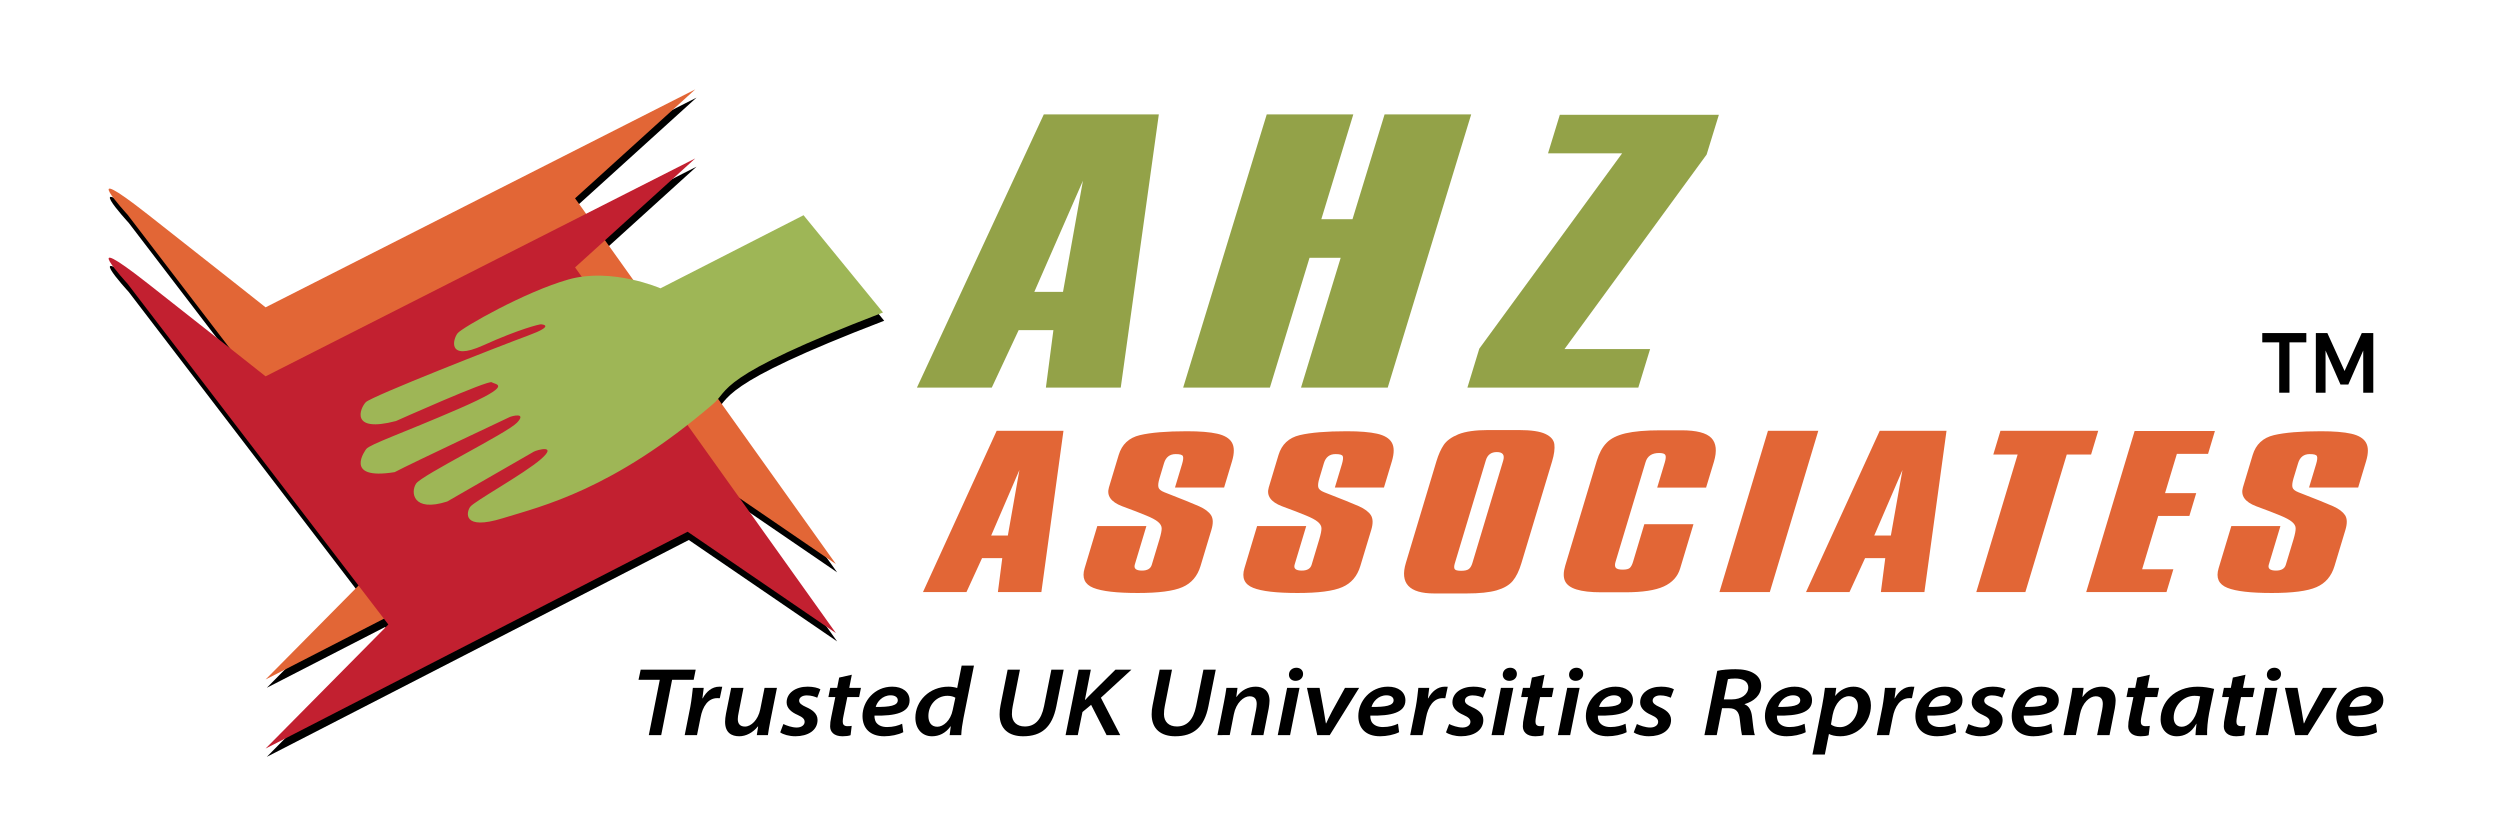 <?xml version="1.0" encoding="iso-8859-1"?>
<!-- Generator: Adobe Illustrator 24.0.0, SVG Export Plug-In . SVG Version: 6.00 Build 0)  -->
<svg version="1.1" id="Layer_1" xmlns="http://www.w3.org/2000/svg" xmlns:xlink="http://www.w3.org/1999/xlink" x="0px" y="0px"
	 viewBox="0 0 300 100" style="enable-background:new 0 0 300 100;" xml:space="preserve">
<g>
	<g>
		<g>
			<path d="M15.438,26.732c0,0-6.449-6.995,2.457,0c8.899,6.997,14.121,11.14,14.121,11.14L83.58,11.716L69.152,24.791
				l31.306,43.893L82.656,56.509l-50.64,26.025l14.727-14.885L15.438,26.732z"/>
			<path d="M15.438,35.022c0,0-6.449-6.994,2.457,0c8.899,6.994,14.121,11.135,14.121,11.135L83.58,20.002L69.152,33.077
				l31.306,43.894L82.656,64.799l-50.64,26.023l14.727-14.885L15.438,35.022z"/>
			<path d="M96.571,26.813l-17.167,8.772c0,0-5.83-2.526-11.028-1.06c-5.198,1.461-12.762,5.781-13.306,6.443
				c-0.557,0.668-1.347,3.457,3.069,1.461c4.407-1.993,6.747-2.521,6.905-2.521c0.156,0,1.783,0.131-1.472,1.324
				c-3.253,1.197-18.851,7.32-19.531,8.022c-0.686,0.707-1.945,3.723,3.624,2.257c0,0,11.079-4.96,11.498-4.648
				c0.417,0.312,2.833,0.223-3.887,3.139c-6.723,2.927-10.763,4.301-11.188,4.878c0,0-2.911,3.788,3.417,2.769
				c2.179-1.154,13.465-6.446,13.78-6.607c0.314-0.151,2.101-0.592,0.891,0.672c-1.206,1.262-11.417,6.29-12.101,7.307
				c-0.683,1.019-0.415,3.476,3.731,2.155c0,0,10.002-5.763,10.395-5.986c0.392-0.221,2.892-0.887,0.864,0.891
				c-2.018,1.768-8.03,5.069-8.501,5.728c-0.479,0.668-0.925,2.857,3.882,1.374c4.807-1.482,13.207-3.408,25.18-13.64
				c2.122-1.73,0.048-3.214,20.475-11.054L96.571,26.813z"/>
		</g>
		<path style="fill:#E26636;" d="M15.291,25.742c0,0-6.448-6.995,2.456,0c8.902,6.992,14.123,11.137,14.123,11.137l51.561-26.154
			L69.007,23.798l31.306,43.894l-17.798-12.17L31.868,81.541L46.6,66.655L15.291,25.742z"/>
		<path style="fill:#C22030;" d="M15.291,34.029c0,0-6.448-6.995,2.456,0c8.902,6.994,14.123,11.132,14.123,11.132l51.561-26.152
			l-14.423,13.08l31.306,43.889l-17.801-12.17L31.868,89.83L46.6,74.941L15.291,34.029z"/>
		<path style="fill:#9EB656;" d="M96.425,25.826l-17.167,8.772c0,0-5.833-2.531-11.028-1.066
			c-5.201,1.461-12.762,5.781-13.309,6.448c-0.552,0.668-1.339,3.452,3.069,1.46c4.406-1.993,6.747-2.523,6.905-2.523
			c0.156,0,1.786,0.132-1.467,1.329c-3.258,1.194-18.85,7.31-19.534,8.017c-0.683,0.711-1.947,3.721,3.623,2.26
			c0,0,11.081-4.96,11.501-4.651c0.419,0.309,2.835,0.221-3.888,3.148c-6.721,2.922-10.759,4.291-11.186,4.869
			c0,0-2.908,3.79,3.419,2.766c2.179-1.146,13.47-6.443,13.784-6.602c0.312-0.148,2.098-0.598,0.891,0.67
			c-1.205,1.262-11.422,6.289-12.104,7.306c-0.681,1.022-0.417,3.482,3.731,2.152c0,0,10.002-5.757,10.397-5.983
			c0.395-0.218,2.882-0.885,0.866,0.887c-2.021,1.773-8.035,5.076-8.507,5.739c-0.473,0.667-0.92,2.857,3.885,1.372
			c4.807-1.48,13.204-3.409,25.181-13.645c2.125-1.724,0.049-3.21,20.476-11.054L96.425,25.826z"/>
	</g>
	<g>
		<g>
			<g>
				<g>
					<path style="fill:#93A248;" d="M110.03,46.514l15.226-32.785h13.803l-4.57,32.785h-8.982l0.901-6.895h-4.17l-3.225,6.895
						H110.03z M127.562,35.021l2.389-13.33l-5.832,13.33H127.562z"/>
					<polygon style="fill:#93A248;" points="152.008,13.729 162.397,13.729 158.559,26.305 162.3,26.305 166.15,13.729 
						176.543,13.729 166.527,46.514 156.121,46.514 160.881,30.938 157.143,30.938 152.387,46.514 141.979,46.514 					"/>
					<polygon style="fill:#93A248;" points="185.762,18.402 187.178,13.777 206.264,13.777 204.795,18.547 187.74,41.887 
						198.013,41.887 196.596,46.514 176.088,46.514 177.517,41.835 194.653,18.402 					"/>
				</g>
				<g>
					<path style="fill:#E26636;" d="M110.758,71.047l8.843-19.353h8.015l-2.652,19.353h-5.216l0.524-4.075h-2.426l-1.87,4.075
						H110.758z M120.942,64.261l1.388-7.863l-3.387,7.863H120.942z"/>
					<path style="fill:#E26636;" d="M147.843,55.351l-0.95,3.156h-5.895l0.845-2.801c0.142-0.473,0.18-0.796,0.107-0.965
						c-0.078-0.169-0.363-0.251-0.859-0.251c-0.718,0-1.186,0.36-1.407,1.089l-0.548,1.83c-0.135,0.452-0.18,0.799-0.127,1.044
						c0.051,0.244,0.285,0.447,0.707,0.613c2.079,0.81,3.473,1.372,4.167,1.681c0.703,0.312,1.179,0.675,1.445,1.079
						c0.258,0.406,0.272,0.985,0.045,1.746l-1.307,4.344c-0.371,1.232-1.098,2.077-2.179,2.543c-1.079,0.473-2.87,0.7-5.353,0.7
						c-2.521,0-4.297-0.204-5.338-0.621c-1.038-0.417-1.391-1.203-1.038-2.357l1.517-5.052h5.892l-1.389,4.617
						c-0.142,0.476,0.142,0.724,0.856,0.724c0.653,0,1.043-0.232,1.181-0.7l0.918-3.042c0.186-0.626,0.279-1.074,0.269-1.348
						c-0.013-0.269-0.158-0.524-0.444-0.761c-0.291-0.244-0.764-0.493-1.428-0.764c-0.654-0.277-1.62-0.645-2.881-1.111
						c-1.351-0.517-1.872-1.273-1.576-2.26l1.17-3.887c0.385-1.272,1.23-2.068,2.543-2.381c1.307-0.309,3.19-0.468,5.639-0.468
						c1.552,0,2.768,0.097,3.638,0.296c0.877,0.194,1.467,0.548,1.77,1.066C148.128,53.63,148.136,54.373,147.843,55.351"/>
					<path style="fill:#E26636;" d="M167.027,55.351l-0.952,3.156h-5.892l0.844-2.801c0.14-0.473,0.177-0.796,0.103-0.965
						c-0.073-0.169-0.364-0.251-0.864-0.251c-0.711,0-1.181,0.36-1.399,1.089l-0.546,1.83c-0.138,0.452-0.181,0.799-0.132,1.044
						c0.054,0.244,0.286,0.447,0.705,0.613c2.088,0.81,3.479,1.372,4.175,1.681c0.696,0.312,1.176,0.675,1.439,1.079
						c0.253,0.406,0.274,0.985,0.046,1.746l-1.312,4.344c-0.368,1.232-1.093,2.077-2.176,2.543c-1.084,0.473-2.87,0.7-5.353,0.7
						c-2.518,0-4.299-0.204-5.337-0.621c-1.044-0.417-1.393-1.203-1.041-2.357l1.517-5.052h5.895l-1.389,4.617
						c-0.145,0.476,0.134,0.724,0.855,0.724c0.649,0,1.044-0.232,1.183-0.7l0.914-3.042c0.186-0.626,0.277-1.074,0.266-1.348
						c-0.008-0.269-0.158-0.524-0.444-0.761c-0.285-0.244-0.764-0.493-1.421-0.764c-0.656-0.277-1.627-0.645-2.887-1.111
						c-1.345-0.517-1.87-1.273-1.571-2.26l1.168-3.887c0.387-1.272,1.232-2.068,2.542-2.381c1.308-0.309,3.191-0.468,5.644-0.468
						c1.549,0,2.763,0.097,3.642,0.296c0.872,0.194,1.467,0.548,1.765,1.066C167.315,53.63,167.316,54.373,167.027,55.351"/>
					<path style="fill:#E26636;" d="M168.701,67.56l3.672-12.213c0.24-0.789,0.53-1.445,0.877-1.961
						c0.347-0.509,0.939-0.939,1.768-1.278c0.834-0.328,2.026-0.503,3.557-0.503h3.677c1.483,0,2.551,0.159,3.196,0.468
						c0.653,0.304,1.012,0.721,1.076,1.248c0.067,0.519-0.022,1.208-0.275,2.053l-3.673,12.186
						c-0.275,0.928-0.624,1.641-1.043,2.147c-0.419,0.506-1.065,0.88-1.932,1.133c-0.867,0.25-2.068,0.374-3.603,0.374h-3.895
						C169.099,71.215,167.966,69.997,168.701,67.56 M176.688,67.56l3.691-12.268c0.21-0.699-0.04-1.044-0.759-1.044
						c-0.68,0-1.122,0.326-1.319,0.988l-3.728,12.385c-0.086,0.293-0.095,0.506-0.024,0.651c0.075,0.151,0.333,0.223,0.781,0.223
						c0.452,0,0.762-0.073,0.944-0.223C176.449,68.127,176.589,67.893,176.688,67.56"/>
					<path style="fill:#E26636;" d="M195.025,71.075h-2.879c-1.264,0-2.255-0.115-2.973-0.341c-0.716-0.223-1.173-0.568-1.378-1.025
						c-0.205-0.458-0.194-1.066,0.03-1.819l3.783-12.571c0.28-0.923,0.67-1.652,1.167-2.163c0.501-0.532,1.257-0.91,2.273-1.154
						c1.017-0.239,2.424-0.366,4.226-0.366h2.502c1.799,0,2.997,0.309,3.589,0.923c0.587,0.613,0.689,1.565,0.307,2.847
						l-0.941,3.104h-5.867l0.909-3.015c0.129-0.425,0.151-0.721,0.07-0.89c-0.084-0.166-0.336-0.245-0.753-0.245
						c-0.863,0-1.41,0.368-1.625,1.106l-3.602,11.956c-0.1,0.333-0.083,0.567,0.033,0.715c0.126,0.146,0.403,0.22,0.836,0.22
						c0.415,0,0.702-0.073,0.853-0.212c0.148-0.148,0.277-0.38,0.379-0.723l1.356-4.52h5.897l-1.603,5.326
						c-0.288,0.96-0.945,1.684-1.961,2.147C198.632,70.841,197.093,71.075,195.025,71.075"/>
					<polygon style="fill:#E26636;" points="212.156,51.695 218.196,51.695 212.377,71.047 206.334,71.047 					"/>
					<path style="fill:#E26636;" d="M216.722,71.047l8.846-19.353h8.014l-2.652,19.353h-5.224l0.527-4.075h-2.422l-1.87,4.075
						H216.722z M226.904,64.261l1.393-7.863l-3.385,7.863H226.904z"/>
					<polygon style="fill:#E26636;" points="239.196,54.542 240.054,51.695 251.788,51.695 250.931,54.542 248.012,54.542 
						243.045,71.047 237.154,71.047 242.117,54.542 					"/>
					<polygon style="fill:#E26636;" points="256.154,51.722 265.789,51.722 264.968,54.461 261.226,54.461 259.806,59.174 
						263.547,59.174 262.725,61.91 258.984,61.91 257.056,68.313 260.803,68.313 259.978,71.047 250.344,71.047 					"/>
					<path style="fill:#E26636;" d="M283.929,55.351l-0.949,3.156h-5.897l0.847-2.801c0.143-0.473,0.178-0.796,0.102-0.965
						c-0.07-0.169-0.358-0.251-0.859-0.251c-0.715,0-1.181,0.36-1.399,1.089l-0.555,1.83c-0.134,0.455-0.178,0.801-0.13,1.044
						c0.054,0.248,0.291,0.449,0.705,0.613c2.09,0.81,3.481,1.372,4.176,1.681c0.696,0.312,1.173,0.675,1.44,1.079
						c0.258,0.406,0.272,0.985,0.045,1.746l-1.311,4.344c-0.365,1.232-1.092,2.077-2.174,2.543c-1.082,0.473-2.865,0.7-5.348,0.7
						c-2.523,0-4.301-0.204-5.34-0.621c-1.046-0.417-1.396-1.203-1.046-2.357l1.523-5.052h5.891l-1.391,4.617
						c-0.148,0.476,0.143,0.724,0.855,0.724c0.651,0,1.047-0.232,1.184-0.7l0.92-3.042c0.186-0.626,0.271-1.074,0.259-1.348
						c-0.003-0.269-0.158-0.524-0.442-0.761c-0.287-0.244-0.762-0.493-1.418-0.764c-0.662-0.277-1.627-0.645-2.889-1.111
						c-1.348-0.517-1.87-1.273-1.577-2.26l1.17-3.887c0.385-1.272,1.232-2.068,2.545-2.381c1.308-0.309,3.188-0.468,5.644-0.468
						c1.549,0,2.76,0.097,3.635,0.296c0.874,0.194,1.466,0.548,1.77,1.066C284.217,53.63,284.224,54.373,283.929,55.351"/>
				</g>
			</g>
		</g>
	</g>
	<g>
		<polygon points="79.175,81.573 76.623,81.573 76.88,80.362 83.483,80.362 83.24,81.573 80.652,81.573 79.345,88.213 
			77.857,88.213 		"/>
		<path d="M82.165,88.213l0.672-3.39c0.159-0.839,0.244-1.77,0.306-2.282h1.305c-0.049,0.419-0.097,0.839-0.159,1.257h0.037
			c0.415-0.78,1.098-1.397,1.99-1.397c0.11,0,0.244,0.011,0.353,0.011l-0.293,1.375c-0.086-0.011-0.183-0.011-0.306-0.011
			c-1.111,0-1.757,1.014-2.002,2.317l-0.427,2.12H82.165z"/>
		<path d="M93.235,82.541l-0.793,3.96c-0.134,0.653-0.22,1.222-0.293,1.713h-1.331l0.159-1.049h-0.024
			c-0.622,0.769-1.44,1.187-2.246,1.187c-0.902,0-1.697-0.407-1.697-1.735c0-0.28,0.037-0.594,0.11-0.99l0.622-3.086h1.477
			l-0.586,2.994c-0.06,0.267-0.097,0.548-0.097,0.758c0,0.513,0.22,0.896,0.866,0.896c0.719,0,1.574-0.793,1.83-2.074l0.513-2.574
			H93.235z"/>
		<path d="M94.004,86.884c0.353,0.175,1.025,0.419,1.6,0.419c0.598,0,0.952-0.315,0.952-0.675c0-0.326-0.196-0.548-0.842-0.839
			c-0.756-0.326-1.318-0.815-1.318-1.503c0-1.13,1.074-1.888,2.526-1.888c0.683,0,1.245,0.151,1.526,0.315l-0.379,1.014
			c-0.256-0.116-0.696-0.28-1.257-0.28c-0.536,0-0.915,0.256-0.915,0.629c0,0.302,0.28,0.524,0.855,0.78
			c0.683,0.302,1.354,0.745,1.354,1.538c0,1.257-1.16,1.956-2.661,1.956c-0.756,0-1.464-0.21-1.819-0.466L94.004,86.884z"/>
		<path d="M102.218,80.968l-0.306,1.573h1.404l-0.22,1.106h-1.417l-0.427,2.096c-0.06,0.267-0.123,0.594-0.123,0.874
			c0,0.302,0.146,0.524,0.562,0.524c0.183,0,0.366-0.011,0.513-0.035l-0.134,1.119c-0.196,0.081-0.598,0.129-0.965,0.129
			c-1.049,0-1.49-0.548-1.49-1.187c0-0.35,0.037-0.675,0.134-1.119l0.489-2.399h-0.829l0.22-1.106h0.829l0.244-1.235L102.218,80.968
			z"/>
		<path d="M108.394,87.863c-0.61,0.315-1.514,0.489-2.282,0.489c-1.733,0-2.612-0.979-2.612-2.434c0-1.759,1.44-3.518,3.564-3.518
			c1.234,0,2.087,0.629,2.087,1.643c0,1.467-1.697,1.888-4.211,1.829c-0.024,0.21,0.049,0.57,0.17,0.78
			c0.269,0.407,0.745,0.594,1.342,0.594c0.732,0,1.343-0.175,1.807-0.396L108.394,87.863z M106.88,83.437
			c-1.012,0-1.647,0.815-1.794,1.397c1.66,0.011,2.648-0.14,2.648-0.804C107.735,83.658,107.38,83.437,106.88,83.437"/>
		<path d="M116.876,79.873l-1.257,6.29c-0.134,0.675-0.244,1.421-0.269,2.05h-1.391l0.134-1.06h-0.024
			c-0.598,0.839-1.391,1.2-2.233,1.2c-1.159,0-1.99-0.863-1.99-2.225c0-2.004,1.673-3.728,3.979-3.728
			c0.329,0,0.745,0.059,1.038,0.162l0.536-2.69L116.876,79.873L116.876,79.873z M114.643,83.728
			c-0.196-0.127-0.536-0.232-0.941-0.232c-1.294,0-2.295,1.06-2.295,2.422c0,0.723,0.317,1.292,1.074,1.292
			c0.708,0,1.587-0.723,1.843-2.004L114.643,83.728z"/>
		<path d="M122.392,80.362l-0.866,4.38c-0.06,0.28-0.097,0.618-0.097,0.979c0.013,0.885,0.573,1.456,1.55,1.456
			c1.148,0,1.966-0.723,2.306-2.434l0.879-4.38h1.477l-0.879,4.391c-0.5,2.516-1.783,3.599-3.979,3.599
			c-1.66,0-2.832-0.815-2.832-2.633c0-0.35,0.037-0.734,0.11-1.071l0.855-4.286h1.475V80.362z"/>
		<path d="M129.435,80.362h1.464l-0.708,3.623h0.037c0.269-0.302,0.549-0.571,0.805-0.828l2.819-2.795h1.916l-3.662,3.366
			l2.319,4.484h-1.636l-1.856-3.634l-1.038,0.863l-0.562,2.773h-1.464L129.435,80.362z"/>
		<path d="M140.639,80.362l-0.866,4.38c-0.06,0.28-0.097,0.618-0.097,0.979c0.013,0.885,0.573,1.456,1.55,1.456
			c1.148,0,1.966-0.723,2.306-2.434l0.879-4.38h1.477l-0.879,4.391c-0.5,2.516-1.783,3.599-3.979,3.599
			c-1.66,0-2.832-0.815-2.832-2.633c0-0.35,0.037-0.734,0.11-1.071l0.855-4.286h1.475V80.362z"/>
		<path d="M146.095,88.213l0.781-3.96c0.134-0.653,0.22-1.222,0.293-1.713h1.331l-0.146,1.095h0.024
			c0.586-0.828,1.417-1.235,2.319-1.235c0.866,0,1.647,0.466,1.647,1.689c0,0.221-0.049,0.64-0.097,0.909l-0.635,3.215h-1.49
			l0.61-3.064c0.037-0.21,0.073-0.466,0.073-0.675c0-0.536-0.207-0.92-0.855-0.92c-0.708,0-1.623,0.78-1.892,2.177l-0.489,2.481
			H146.095z"/>
		<path d="M153.332,88.213l1.122-5.673h1.49l-1.135,5.673H153.332z M154.674,80.968c0-0.524,0.427-0.839,0.891-0.839
			c0.463,0,0.805,0.291,0.805,0.745c0,0.501-0.403,0.828-0.915,0.828C155.016,81.702,154.674,81.411,154.674,80.968"/>
		<path d="M158.349,82.541l0.513,2.795c0.097,0.664,0.196,1.13,0.244,1.467h0.037c0.146-0.326,0.329-0.745,0.696-1.432l1.561-2.83
			h1.697l-3.527,5.673h-1.501l-1.234-5.673L158.349,82.541L158.349,82.541z"/>
		<path d="M167.893,87.863c-0.61,0.315-1.514,0.489-2.282,0.489c-1.733,0-2.612-0.979-2.612-2.434c0-1.759,1.44-3.518,3.564-3.518
			c1.232,0,2.087,0.629,2.087,1.643c0,1.467-1.697,1.888-4.211,1.829c-0.024,0.21,0.049,0.57,0.17,0.78
			c0.269,0.407,0.745,0.594,1.342,0.594c0.732,0,1.343-0.175,1.807-0.396L167.893,87.863z M166.379,83.437
			c-1.012,0-1.647,0.815-1.794,1.397c1.66,0.011,2.648-0.14,2.648-0.804C167.234,83.658,166.88,83.437,166.379,83.437"/>
		<path d="M169.223,88.213l0.672-3.39c0.159-0.839,0.244-1.77,0.306-2.282h1.307c-0.049,0.419-0.097,0.839-0.159,1.257h0.037
			c0.415-0.78,1.098-1.397,1.99-1.397c0.11,0,0.244,0.011,0.353,0.011l-0.293,1.375c-0.086-0.011-0.183-0.011-0.306-0.011
			c-1.111,0-1.757,1.014-2.002,2.317l-0.427,2.12H169.223z"/>
		<path d="M173.898,86.884c0.353,0.175,1.025,0.419,1.6,0.419c0.598,0,0.952-0.315,0.952-0.675c0-0.326-0.196-0.548-0.842-0.839
			c-0.756-0.326-1.318-0.815-1.318-1.503c0-1.13,1.074-1.888,2.526-1.888c0.683,0,1.245,0.151,1.526,0.315l-0.379,1.014
			c-0.256-0.116-0.696-0.28-1.257-0.28c-0.536,0-0.915,0.256-0.915,0.629c0,0.302,0.28,0.524,0.855,0.78
			c0.683,0.302,1.354,0.745,1.354,1.538c0,1.257-1.159,1.956-2.661,1.956c-0.756,0-1.464-0.21-1.819-0.466L173.898,86.884z"/>
		<path d="M178.986,88.213l1.124-5.673h1.49l-1.135,5.673H178.986z M180.33,80.968c0-0.524,0.427-0.839,0.891-0.839
			c0.463,0,0.805,0.291,0.805,0.745c0,0.501-0.403,0.828-0.915,0.828C180.672,81.702,180.33,81.411,180.33,80.968"/>
		<path d="M185.346,80.968l-0.306,1.573h1.404l-0.22,1.106h-1.417l-0.427,2.096c-0.06,0.267-0.123,0.594-0.123,0.874
			c0,0.302,0.146,0.524,0.562,0.524c0.183,0,0.366-0.011,0.512-0.035l-0.134,1.119c-0.196,0.081-0.598,0.129-0.965,0.129
			c-1.049,0-1.49-0.548-1.49-1.187c0-0.35,0.037-0.675,0.134-1.119l0.489-2.399h-0.829l0.22-1.106h0.829l0.244-1.235L185.346,80.968
			z"/>
		<g>
			<path d="M186.944,88.213l1.124-5.673h1.488l-1.135,5.673H186.944z M188.288,80.968c0-0.524,0.427-0.839,0.891-0.839
				c0.463,0,0.805,0.291,0.805,0.745c0,0.501-0.403,0.828-0.915,0.828C188.63,81.702,188.288,81.411,188.288,80.968"/>
			<path d="M196.426,86.884c0.353,0.175,1.025,0.419,1.6,0.419c0.598,0,0.952-0.315,0.952-0.675c0-0.326-0.196-0.548-0.842-0.839
				c-0.756-0.326-1.318-0.815-1.318-1.503c0-1.13,1.074-1.888,2.526-1.888c0.683,0,1.245,0.151,1.526,0.315l-0.379,1.014
				c-0.256-0.116-0.696-0.28-1.257-0.28c-0.536,0-0.915,0.256-0.915,0.629c0,0.302,0.28,0.524,0.855,0.78
				c0.683,0.302,1.354,0.745,1.354,1.538c0,1.257-1.159,1.956-2.661,1.956c-0.756,0-1.464-0.21-1.819-0.466L196.426,86.884z"/>
			<path d="M195.199,87.863c-0.61,0.315-1.514,0.489-2.282,0.489c-1.733,0-2.612-0.979-2.612-2.434c0-1.759,1.44-3.518,3.564-3.518
				c1.234,0,2.087,0.629,2.087,1.643c0,1.467-1.697,1.888-4.211,1.829c-0.024,0.21,0.049,0.57,0.17,0.78
				c0.269,0.407,0.745,0.594,1.343,0.594c0.732,0,1.343-0.175,1.807-0.396L195.199,87.863z M193.685,83.437
				c-1.012,0-1.647,0.815-1.794,1.397c1.66,0.011,2.648-0.14,2.648-0.804C194.54,83.658,194.186,83.437,193.685,83.437"/>
		</g>
		<g>
			<path d="M206.07,80.502c0.549-0.127,1.391-0.197,2.196-0.197c0.842,0,1.647,0.14,2.209,0.501c0.5,0.302,0.866,0.793,0.866,1.479
				c0,1.165-0.902,1.886-1.977,2.201l-0.013,0.035c0.549,0.197,0.805,0.758,0.891,1.444c0.123,0.99,0.196,1.91,0.342,2.247h-1.55
				c-0.049-0.175-0.159-0.909-0.256-1.864c-0.086-1.001-0.512-1.362-1.305-1.362h-0.829l-0.635,3.226h-1.477L206.07,80.502z
				 M206.862,83.927h0.952c1.171,0,1.977-0.618,1.977-1.421c0-0.804-0.732-1.084-1.574-1.084c-0.427,0-0.683,0.035-0.866,0.081
				L206.862,83.927z"/>
			<path d="M216.687,87.863c-0.61,0.315-1.514,0.489-2.282,0.489c-1.733,0-2.612-0.979-2.612-2.434c0-1.759,1.44-3.518,3.564-3.518
				c1.232,0,2.087,0.629,2.087,1.643c0,1.467-1.697,1.888-4.211,1.829c-0.024,0.21,0.049,0.57,0.17,0.78
				c0.269,0.407,0.745,0.594,1.342,0.594c0.732,0,1.343-0.175,1.807-0.396L216.687,87.863z M215.174,83.437
				c-1.012,0-1.647,0.815-1.794,1.397c1.66,0.011,2.648-0.14,2.648-0.804C216.028,83.658,215.675,83.437,215.174,83.437"/>
			<path d="M217.493,90.542l1.159-5.835c0.134-0.653,0.269-1.573,0.342-2.166h1.354l-0.134,0.955h0.024
				c0.549-0.699,1.343-1.095,2.173-1.095c1.391,0,2.099,1.049,2.099,2.247c0,2.026-1.561,3.704-3.686,3.704
				c-0.635,0-1.098-0.14-1.331-0.267h-0.024l-0.489,2.457L217.493,90.542L217.493,90.542z M219.715,86.932
				c0.256,0.21,0.622,0.326,1.098,0.326c1.098,0,2.136-1.119,2.136-2.539c0-0.536-0.28-1.176-1.074-1.176
				c-0.805,0-1.673,0.793-1.966,2.271L219.715,86.932z"/>
			<path d="M225.219,88.213l0.672-3.39c0.159-0.839,0.244-1.77,0.306-2.282h1.307c-0.049,0.419-0.097,0.839-0.159,1.257h0.037
				c0.415-0.78,1.098-1.397,1.99-1.397c0.11,0,0.244,0.011,0.353,0.011l-0.293,1.375c-0.086-0.011-0.183-0.011-0.306-0.011
				c-1.111,0-1.757,1.014-2.002,2.317l-0.427,2.12H225.219z"/>
			<path d="M234.74,87.863c-0.61,0.315-1.514,0.489-2.282,0.489c-1.733,0-2.612-0.979-2.612-2.434c0-1.759,1.44-3.518,3.564-3.518
				c1.234,0,2.087,0.629,2.087,1.643c0,1.467-1.697,1.888-4.211,1.829c-0.024,0.21,0.049,0.57,0.17,0.78
				c0.269,0.407,0.745,0.594,1.343,0.594c0.732,0,1.342-0.175,1.807-0.396L234.74,87.863z M233.226,83.437
				c-1.012,0-1.647,0.815-1.794,1.397c1.66,0.011,2.648-0.14,2.648-0.804C234.079,83.658,233.726,83.437,233.226,83.437"/>
			<path d="M236.215,86.884c0.353,0.175,1.025,0.419,1.6,0.419c0.598,0,0.952-0.315,0.952-0.675c0-0.326-0.196-0.548-0.842-0.839
				c-0.756-0.326-1.318-0.815-1.318-1.503c0-1.13,1.074-1.888,2.526-1.888c0.683,0,1.245,0.151,1.526,0.315l-0.379,1.014
				c-0.256-0.116-0.696-0.28-1.257-0.28c-0.536,0-0.915,0.256-0.915,0.629c0,0.302,0.28,0.524,0.855,0.78
				c0.683,0.302,1.354,0.745,1.354,1.538c0,1.257-1.159,1.956-2.661,1.956c-0.758,0-1.464-0.21-1.819-0.466L236.215,86.884z"/>
			<path d="M246.297,87.863c-0.61,0.315-1.514,0.489-2.282,0.489c-1.733,0-2.612-0.979-2.612-2.434c0-1.759,1.44-3.518,3.564-3.518
				c1.234,0,2.087,0.629,2.087,1.643c0,1.467-1.697,1.888-4.211,1.829c-0.024,0.21,0.049,0.57,0.17,0.78
				c0.269,0.407,0.745,0.594,1.343,0.594c0.732,0,1.343-0.175,1.807-0.396L246.297,87.863z M244.783,83.437
				c-1.012,0-1.647,0.815-1.794,1.397c1.66,0.011,2.648-0.14,2.648-0.804C245.638,83.658,245.284,83.437,244.783,83.437"/>
			<path d="M247.627,88.213l0.781-3.96c0.134-0.653,0.22-1.222,0.293-1.713h1.331l-0.146,1.095h0.024
				c0.586-0.828,1.417-1.235,2.319-1.235c0.866,0,1.647,0.466,1.647,1.689c0,0.221-0.049,0.64-0.097,0.909l-0.635,3.215h-1.49
				l0.61-3.064c0.037-0.21,0.073-0.466,0.073-0.675c0-0.536-0.207-0.92-0.855-0.92c-0.708,0-1.623,0.78-1.892,2.177l-0.489,2.481
				H247.627z"/>
			<path d="M257.989,80.968l-0.306,1.573h1.404l-0.22,1.106h-1.417l-0.427,2.096c-0.06,0.267-0.123,0.594-0.123,0.874
				c0,0.302,0.146,0.524,0.562,0.524c0.183,0,0.366-0.011,0.513-0.035l-0.134,1.119c-0.196,0.081-0.598,0.129-0.965,0.129
				c-1.049,0-1.49-0.548-1.49-1.187c0-0.35,0.037-0.675,0.134-1.119l0.489-2.399h-0.829l0.22-1.106h0.829l0.244-1.235
				L257.989,80.968z"/>
			<path d="M263.458,88.213c0.013-0.337,0.06-0.85,0.123-1.362h-0.024c-0.61,1.119-1.477,1.503-2.343,1.503
				c-1.148,0-1.94-0.839-1.94-2.026c0-2.004,1.587-3.925,4.468-3.925c0.683,0,1.453,0.129,1.953,0.267l-0.598,2.889
				c-0.17,0.885-0.269,1.969-0.244,2.656h-1.394V88.213z M264.018,83.566c-0.146-0.035-0.366-0.07-0.672-0.07
				c-1.367,0-2.502,1.222-2.502,2.609c0,0.583,0.269,1.106,0.965,1.106c0.732,0,1.636-0.758,1.94-2.317L264.018,83.566z"/>
			<path d="M269.461,80.968l-0.306,1.573h1.404l-0.22,1.106h-1.417l-0.427,2.096c-0.06,0.267-0.123,0.594-0.123,0.874
				c0,0.302,0.146,0.524,0.562,0.524c0.183,0,0.366-0.011,0.512-0.035l-0.134,1.119c-0.196,0.081-0.598,0.129-0.965,0.129
				c-1.049,0-1.49-0.548-1.49-1.187c0-0.35,0.037-0.675,0.134-1.119l0.489-2.399h-0.829l0.22-1.106h0.829l0.244-1.235
				L269.461,80.968z"/>
			<path d="M270.682,88.213l1.124-5.673h1.488l-1.135,5.673H270.682z M272.025,80.968c0-0.524,0.427-0.839,0.891-0.839
				c0.463,0,0.805,0.291,0.805,0.745c0,0.501-0.403,0.828-0.915,0.828C272.366,81.702,272.025,81.411,272.025,80.968"/>
			<path d="M275.699,82.541l0.512,2.795c0.097,0.664,0.196,1.13,0.244,1.467h0.037c0.146-0.326,0.329-0.745,0.696-1.432l1.563-2.83
				h1.697l-3.527,5.673h-1.501l-1.232-5.673L275.699,82.541L275.699,82.541z"/>
			<path d="M285.244,87.863c-0.61,0.315-1.514,0.489-2.282,0.489c-1.733,0-2.612-0.979-2.612-2.434c0-1.759,1.44-3.518,3.564-3.518
				c1.234,0,2.087,0.629,2.087,1.643c0,1.467-1.697,1.888-4.211,1.829c-0.024,0.21,0.049,0.57,0.17,0.78
				c0.269,0.407,0.745,0.594,1.343,0.594c0.732,0,1.342-0.175,1.807-0.396L285.244,87.863z M283.73,83.437
				c-1.012,0-1.647,0.815-1.794,1.397c1.66,0.011,2.648-0.14,2.648-0.804C284.583,83.658,284.23,83.437,283.73,83.437"/>
		</g>
	</g>
	<g>
		<path d="M273.507,41.082h-2.034v-1.114h5.286v1.114h-2.023v6.043h-1.229V41.082z"/>
		<path d="M277.902,39.968h1.38l2.066,4.55l2.066-4.55h1.38v7.158h-1.206v-5.061l-1.789,4.081h-0.941l-1.791-4.081v5.061h-1.165
			V39.968L277.902,39.968z"/>
	</g>
</g>
</svg>
